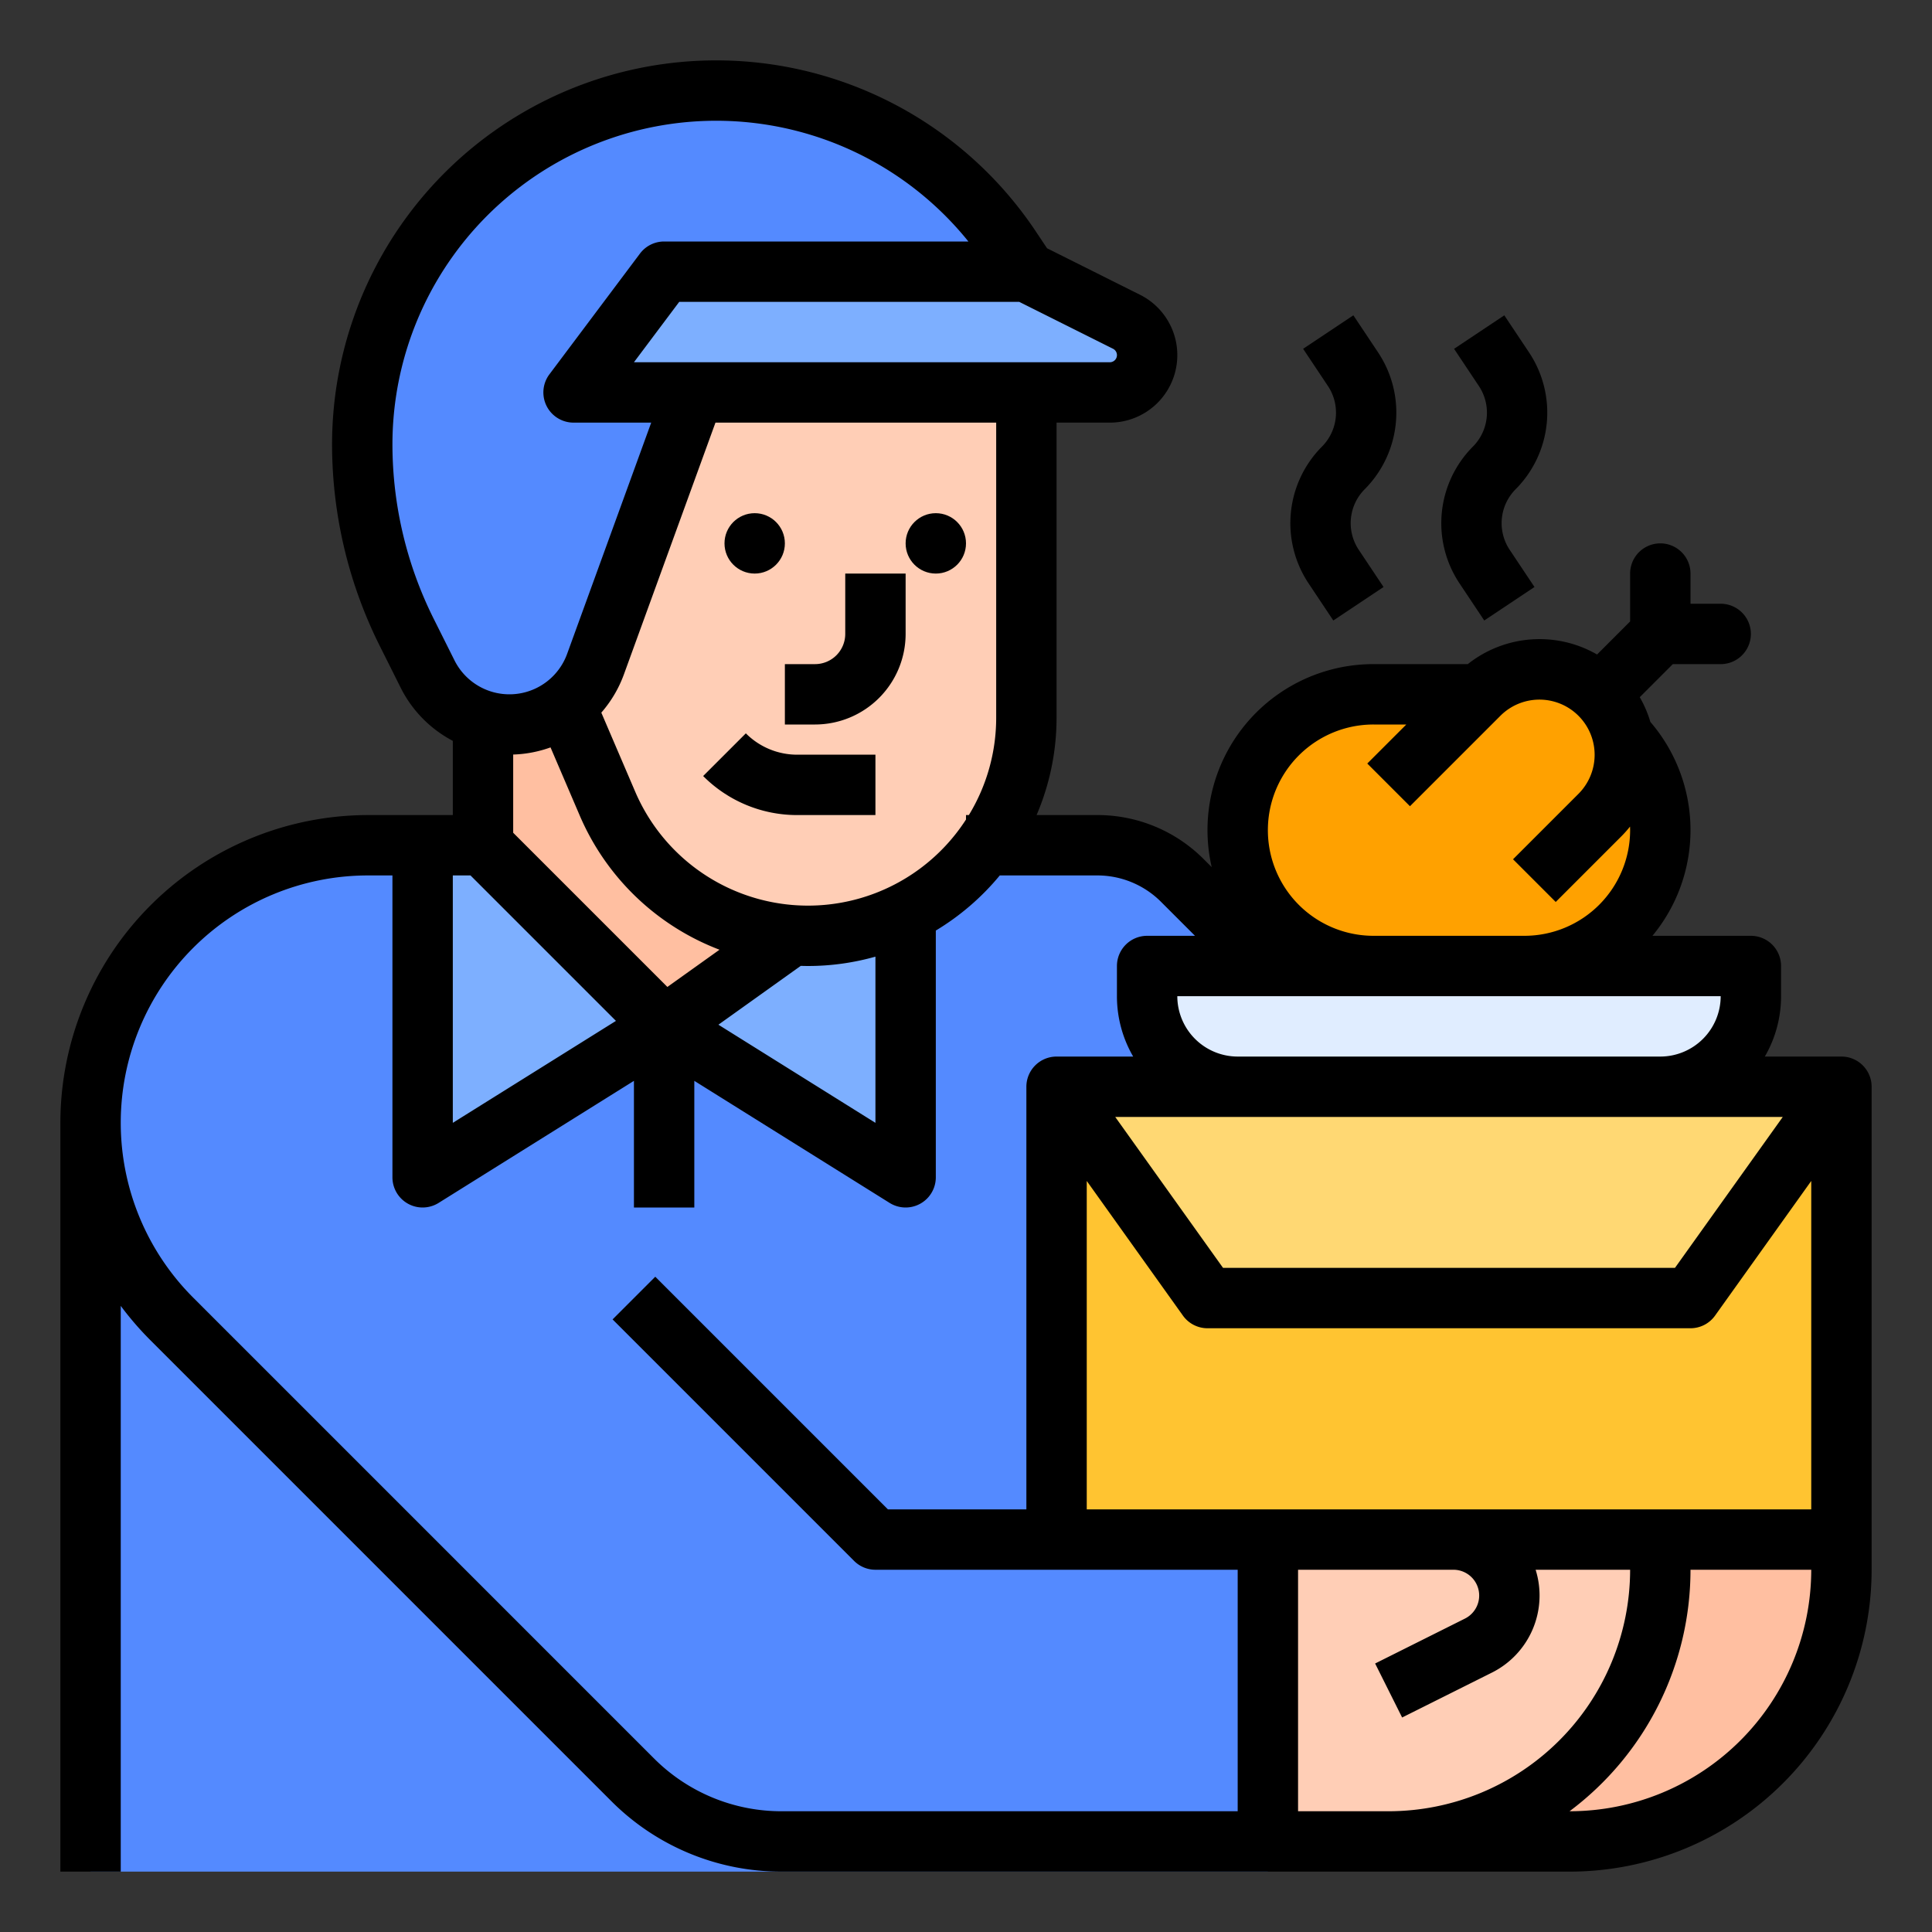 <?xml version="1.0"?>
<svg xmlns="http://www.w3.org/2000/svg" id="filled_outline" data-name="filled outline" viewBox="0 0 512 512" width="512" height="512"><rect x="0" y="0" width="512" height="512" fill="#333333" stroke="none"/><rect x="128" y="168" width="112" height="120" style="fill:#ffbfa1"/><path d="M336,408H488v8a72,72,0,0,1-72,72H336Z" style="fill:#ffbfa1"/><path d="M336,256V496H24V297.54A73.529,73.529,0,0,1,97.54,224H128l48,48,48-48h66.75a31.995,31.995,0,0,1,22.62,9.37Z" style="fill:#548aff"/><path d="M440,408v8a72.006,72.006,0,0,1-72,72H336V408Z" style="fill:#ffceb6"/><polygon points="240 224 240 312 176 272 224 224 240 224" style="fill:#7dafff"/><path d="M272,104v86.148A57.852,57.852,0,0,1,214.148,248h-.002a57.85,57.85,0,0,1-53.173-35.062L144,173.333V104Z" style="fill:#ffceb6"/><path d="M304,94.11a9.901,9.901,0,0,1-9.89,9.89H184l-26.19,72.02a24.266,24.266,0,0,1-44.52,2.56l-5.57-11.15A110.908,110.908,0,0,1,96,117.8,93.804,93.804,0,0,1,267.85,65.77L272,72l26.53,13.27A9.886,9.886,0,0,1,304,94.11Z" style="fill:#548aff"/><path d="M304,94.11a9.901,9.901,0,0,1-9.89,9.89H152l24-32h96l26.53,13.27A9.886,9.886,0,0,1,304,94.11Z" style="fill:#7dafff"/><rect x="280" y="288" width="208" height="120" style="fill:#ffc431"/><polygon points="488 288 448 344 320 344 280 288 488 288" style="fill:#ffd873"/><path d="M304,256H464a0,0,0,0,1,0,0v8a24,24,0,0,1-24,24H328a24,24,0,0,1-24-24v-8A0,0,0,0,1,304,256Z" style="fill:#e0edff"/><path d="M404,256a36,36,0,0,0,36-36V220a36,36,0,0,0-36-36H364a36,36,0,0,0-36,36V220a36,36,0,0,0,36,36Z" style="fill:#ffa100"/><polygon points="112 224 112 312 176 272 128 224 112 224" style="fill:#7dafff"/><path d="M208,192h8a24.027,24.027,0,0,0,24-24V152H224v16a8.009,8.009,0,0,1-8,8h-8Z"/><circle cx="200" cy="144" r="8"/><circle cx="248" cy="144" r="8"/><path d="M197.657,194.343l-11.313,11.313A35.082,35.082,0,0,0,211.313,216H232V200H211.313A19.187,19.187,0,0,1,197.657,194.343Z"/><path d="M488,280H467.695A31.794,31.794,0,0,0,472,264v-8a8,8,0,0,0-8-8H437.916a43.959,43.959,0,0,0-.55-56.683,30.457,30.457,0,0,0-2.815-6.554L443.313,176H456a8,8,0,0,0,0-16h-8v-8a8,8,0,0,0-16,0v12.687l-8.762,8.763A30.569,30.569,0,0,0,388.979,176H364a43.966,43.966,0,0,0-42.886,53.8l-2.085-2.085A39.736,39.736,0,0,0,290.745,216H274.706A65.477,65.477,0,0,0,280,190.147V112h14.111a17.888,17.888,0,0,0,8-33.888L277.478,65.795l-2.976-4.463A101.8,101.8,0,0,0,88,117.8a119.595,119.595,0,0,0,12.562,53.212l5.575,11.149A32.165,32.165,0,0,0,120,196.333V216H97.539A81.631,81.631,0,0,0,16,297.539V496H32V346.074a82.689,82.689,0,0,0,7.882,9.121L161.941,477.255A63.581,63.581,0,0,0,207.196,496H416a80.09,80.09,0,0,0,80-80V288A8,8,0,0,0,488,280Zm-8,120H288V312.964l25.49,35.686A7.999,7.999,0,0,0,320,352H448a7.999,7.999,0,0,0,6.51-3.35L480,312.964Zm-7.545-104L443.883,336H324.117l-28.571-40ZM440,280H328a16.018,16.018,0,0,1-16-16H456A16.018,16.018,0,0,1,440,280Zm-76-88h8.687l-10.343,10.343,11.313,11.313,24-24a14.628,14.628,0,0,1,20.687,20.687L400.971,227.716l11.313,11.313,17.373-17.373a31.135,31.135,0,0,0,2.321-2.607c.011.316.022.633.022.95a28.031,28.031,0,0,1-28,28H364a28,28,0,0,1,0-56Zm-100-1.853A49.551,49.551,0,0,1,256.759,216H256v1.182a49.825,49.825,0,0,1-87.674-7.396L159.355,188.854a32.061,32.061,0,0,0,5.973-10.097L189.604,112H264Zm-87.135,71.404L136,220.687V199.961a32.054,32.054,0,0,0,9.897-1.894l7.724,18.021a65.772,65.772,0,0,0,37.056,35.597ZM120,232h4.687l38.546,38.546L120,297.566Zm92.214,23.964c.643.019,1.287.036,1.934.036A65.641,65.641,0,0,0,232,253.521v44.045l-41.615-26.009ZM294.957,92.423A1.888,1.888,0,0,1,294.111,96H168l12-16h90.112ZM104,117.8A85.799,85.799,0,0,1,256.635,64H176a7.999,7.999,0,0,0-6.4,3.2l-24,32A8,8,0,0,0,152,112h20.578L150.291,173.29a16.27,16.27,0,0,1-29.844,1.716l-5.575-11.149A103.514,103.514,0,0,1,104,117.8Zm69.255,348.142L51.196,343.882A65.539,65.539,0,0,1,97.539,232H104v80a8,8,0,0,0,12.24,6.784L168,286.434V320h16V286.434l51.76,32.35A8,8,0,0,0,248,312V246.607A66.354,66.354,0,0,0,264.953,232h25.792a23.845,23.845,0,0,1,16.971,7.029L316.687,248H304a8,8,0,0,0-8,8v8a31.794,31.794,0,0,0,4.305,16H280a8,8,0,0,0-8,8V400H235.313l-61.657-61.657-11.313,11.313,64,64A7.999,7.999,0,0,0,232,416h96v64H207.196A47.685,47.685,0,0,1,173.255,465.941ZM344,480V416h41.167a6.833,6.833,0,0,1,3.056,12.944l-23.801,11.9,7.155,14.311,23.801-11.9A22.837,22.837,0,0,0,406.955,416H432a64.073,64.073,0,0,1-64,64Zm72,0h-.055A79.927,79.927,0,0,0,448,416h32A64.073,64.073,0,0,1,416,480Z"/><path d="M346.757,154.558l6.586,9.88,13.312-8.875-6.586-9.88a12.734,12.734,0,0,1,1.587-16.025,28.777,28.777,0,0,0,3.586-36.214l-6.586-9.88-13.312,8.875,6.586,9.88a12.734,12.734,0,0,1-1.587,16.025A28.777,28.777,0,0,0,346.757,154.558Z"/><path d="M386.757,154.558l6.586,9.88,13.312-8.875-6.586-9.88a12.734,12.734,0,0,1,1.587-16.025,28.777,28.777,0,0,0,3.586-36.214l-6.586-9.88-13.312,8.875,6.586,9.88a12.734,12.734,0,0,1-1.587,16.025A28.777,28.777,0,0,0,386.757,154.558Z"/></svg>
